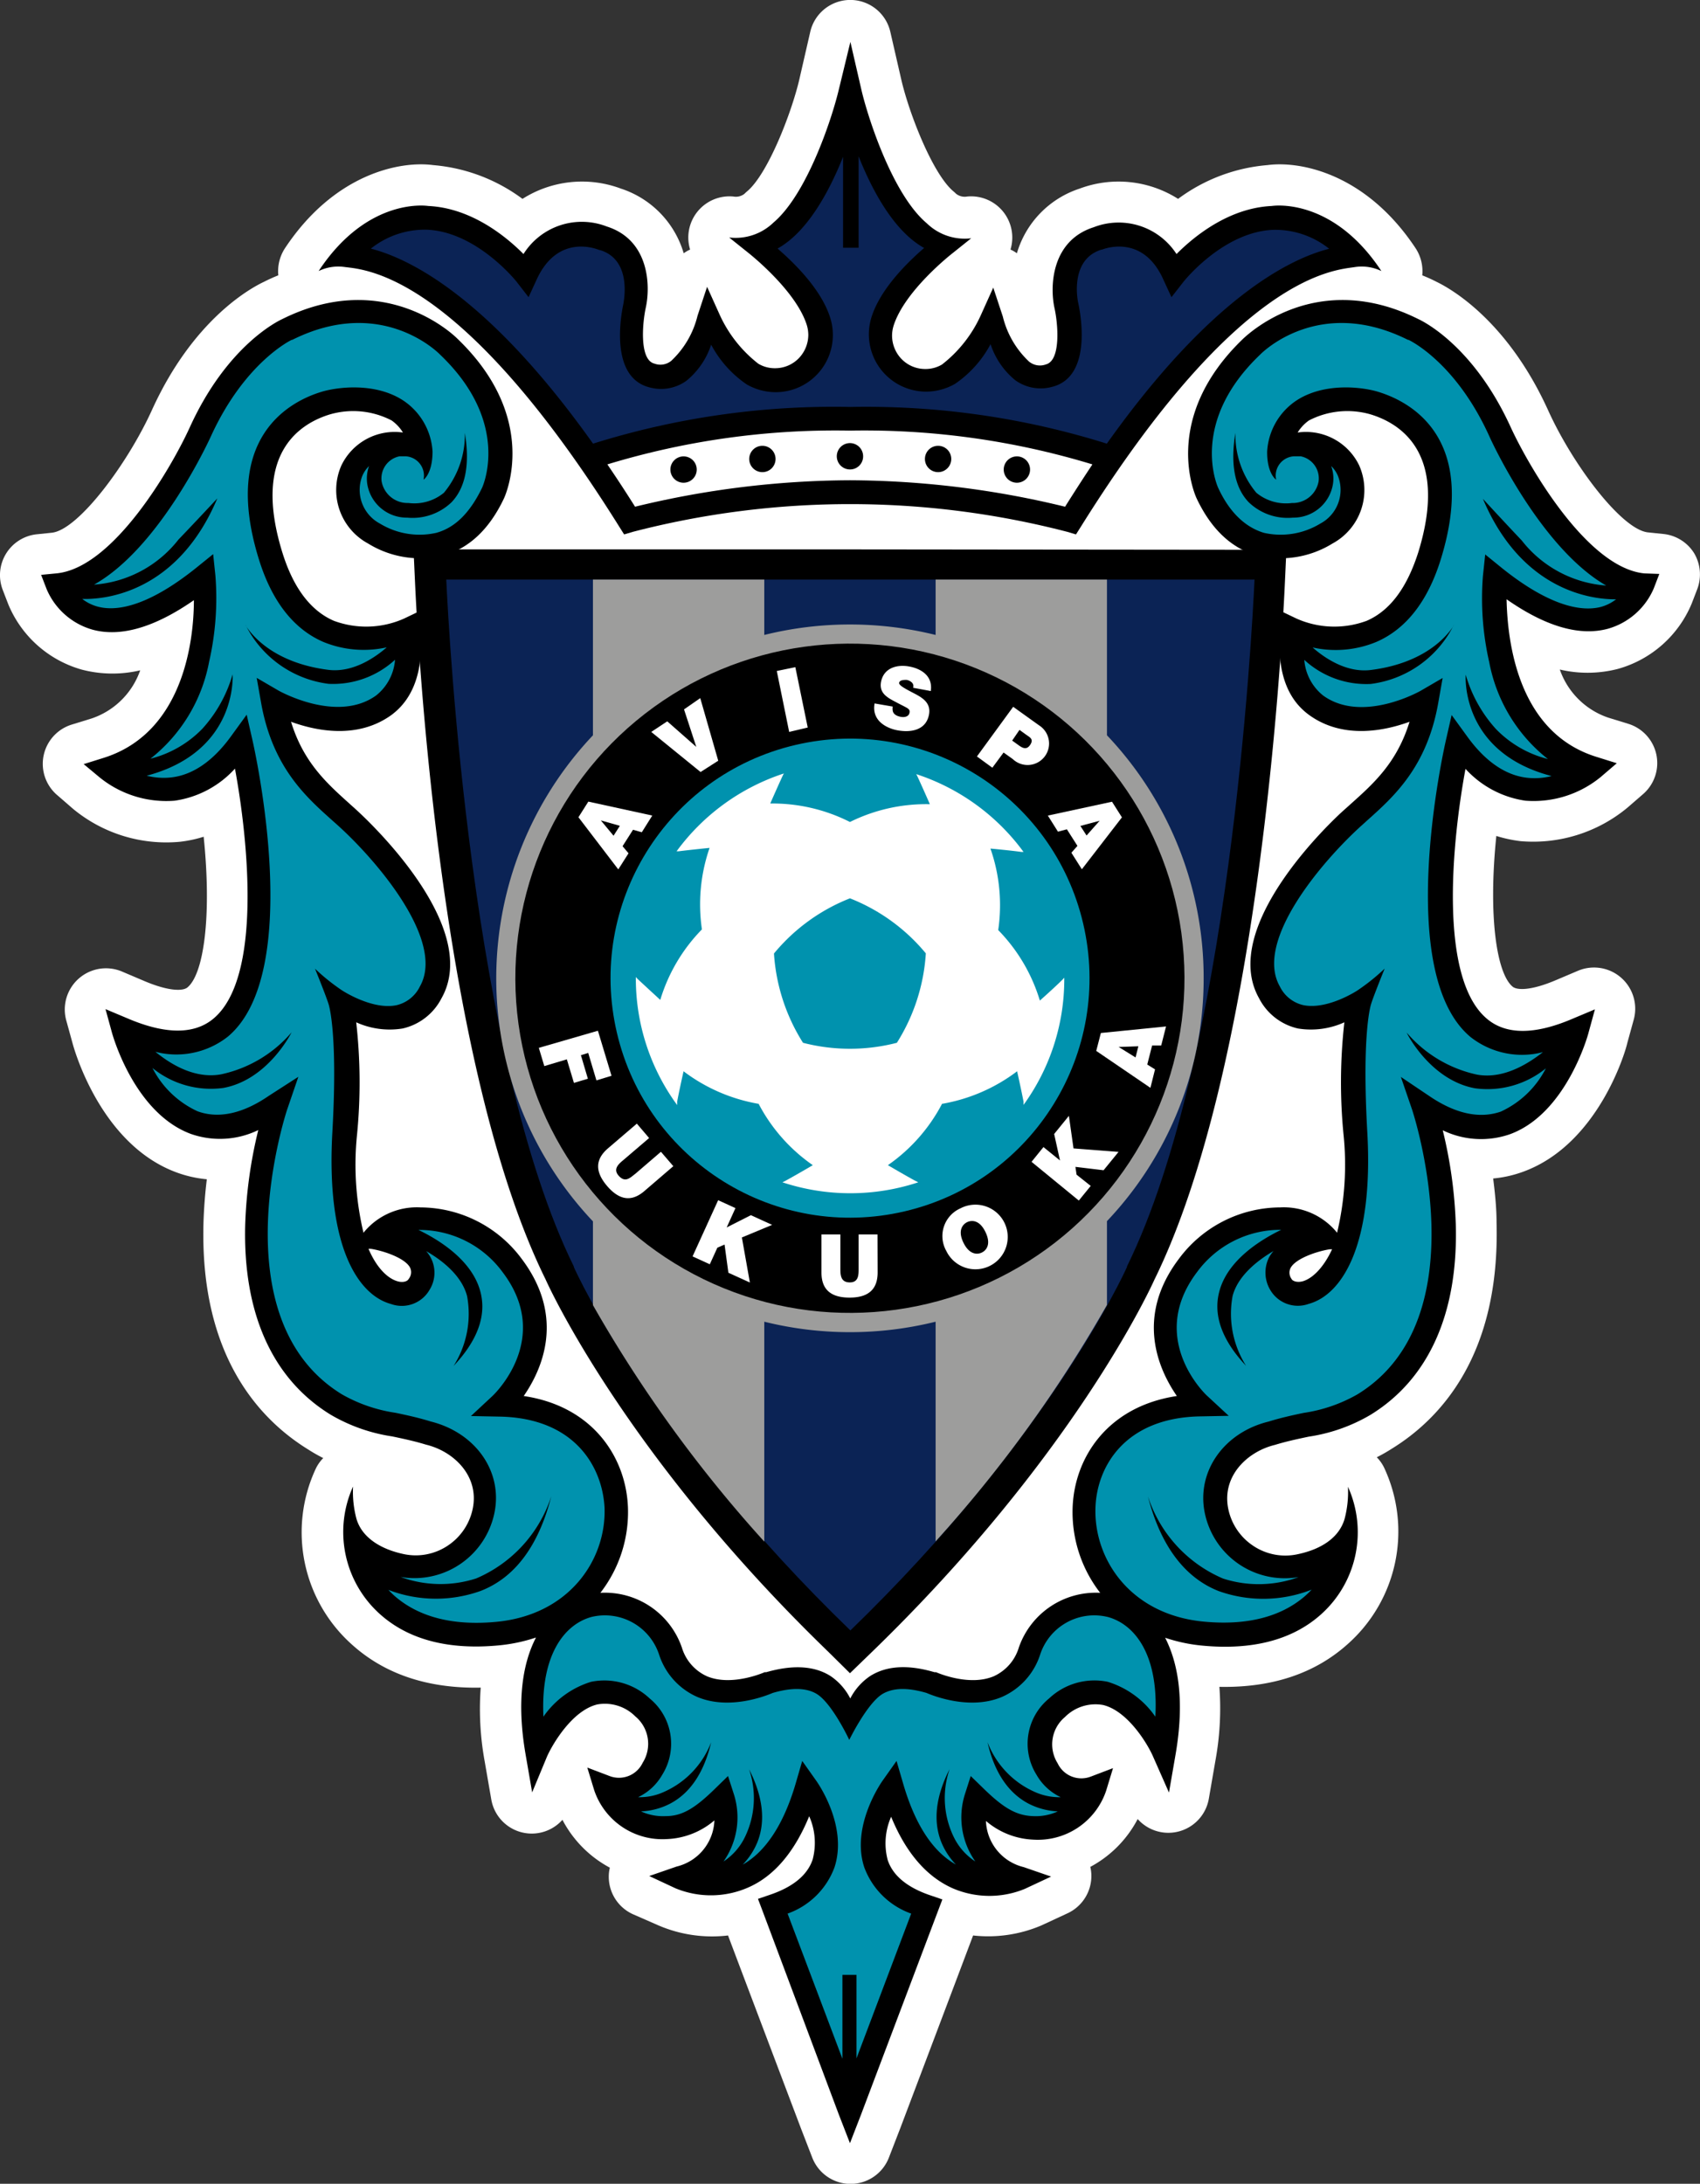 <svg xmlns="http://www.w3.org/2000/svg" viewBox="0 0 74.37 95.51"><rect x="0" y="0" width="74.37" height="95.51" fill="#333333" stroke="none"/><g transform="translate(-135.173 -77.73)"><path d="M209.29 101.931a1.8 1.8 0 0 0-1.354-.847l-.665-.069c-1.147-.113-3.3-2.955-4.387-5.373-1.852-4.053-4.433-5.387-4.925-5.614l.054.025q-.31-.158-.62-.28a1.84 1.84 0 0 0-.286-1.178c-2.167-3.275-5.043-3.836-6.486-3.644a7.6 7.6 0 0 0-3.91 1.477 4.86 4.86 0 0 0-4.309-.448 4.23 4.23 0 0 0-2.743 2.827 1.6 1.6 0 0 0-.28-.163 1.802 1.802 0 0 0-1.892-2.319.61.61 0 0 1-.492-.123l.059.064a1.5 1.5 0 0 0-.177-.172c-.897-.759-1.911-3.344-2.266-4.841l-.492-2.143a1.797 1.797 0 0 0-3.497 0l-.492 2.143c-.355 1.477-1.37 4.082-2.266 4.84a1.5 1.5 0 0 0-.177.173l.06-.064a.61.61 0 0 1-.493.123 1.802 1.802 0 0 0-1.891 2.32 1.6 1.6 0 0 0-.28.162 4.23 4.23 0 0 0-2.744-2.827 4.86 4.86 0 0 0-4.309.448 7.6 7.6 0 0 0-3.91-1.477c-1.443-.192-4.319.37-6.486 3.644a1.84 1.84 0 0 0-.286 1.177q-.31.123-.62.28l.02-.009c-.493.227-3.083 1.561-4.925 5.614-1.088 2.394-3.24 5.26-4.388 5.373l-.665.069a1.797 1.797 0 0 0-1.477 2.433l.241.625a4.93 4.93 0 0 0 3.221 2.861 5.3 5.3 0 0 0 2.551.03 3.4 3.4 0 0 1-2.118 2.103l-.876.27a1.797 1.797 0 0 0-.65 3.073l.699.606a6.4 6.4 0 0 0 4.669 1.448 5.5 5.5 0 0 0 1.053-.222c.36 3.502 0 6.004-.709 6.59-.192.162-.797.182-1.88-.276l-.986-.419a1.802 1.802 0 0 0-2.438 2.133l.281 1.019c.123.453 1.305 4.432 4.53 5.629a5.2 5.2 0 0 0 1.34.305 21 21 0 0 0-.147 1.93c-.153 5.753 2.413 8.555 4.59 9.894a7 7 0 0 0 .65.37 1.7 1.7 0 0 0-.326.462 6.58 6.58 0 0 0 1.596 7.708c1.438 1.29 3.324 1.915 5.619 1.87a12.7 12.7 0 0 0 .172 3.217l.29 1.674a1.797 1.797 0 0 0 3.113.891 5 5 0 0 0 2.074 2.093 1.6 1.6 0 0 0-.045.306 1.8 1.8 0 0 0 1.04 1.723l1.137.498a5.94 5.94 0 0 0 3.038.438c.69 1.832 3.187 8.43 3.187 8.43l.492 1.271a1.797 1.797 0 0 0 3.364 0l.492-1.27s2.497-6.6 3.186-8.431a5.94 5.94 0 0 0 2.985-.438l1.147-.532a1.8 1.8 0 0 0 1.04-1.724 1.6 1.6 0 0 0-.045-.305 5 5 0 0 0 2.073-2.093 1.797 1.797 0 0 0 3.113-.891l.29-1.675a12.7 12.7 0 0 0 .172-3.216c2.295.045 4.177-.58 5.614-1.871a6.58 6.58 0 0 0 1.596-7.707 1.7 1.7 0 0 0-.325-.463 7 7 0 0 0 .65-.37c2.177-1.339 4.743-4.14 4.59-9.893 0-.675-.074-1.325-.148-1.93a5.2 5.2 0 0 0 1.34-.306c3.23-1.196 4.432-5.175 4.53-5.628l.281-1.02a1.802 1.802 0 0 0-2.438-2.132l-.985.418c-1.083.458-1.689.439-1.88.276-.7-.586-1.07-3.088-.71-6.589a6 6 0 0 0 1.054.227 6.46 6.46 0 0 0 4.668-1.453l.7-.606a1.797 1.797 0 0 0-.65-3.073l-.877-.27a3.4 3.4 0 0 1-2.118-2.104 5.3 5.3 0 0 0 2.551-.03 4.93 4.93 0 0 0 3.221-2.86l.241-.626a1.82 1.82 0 0 0-.133-1.566" class="cls-1" style="fill:#fff;stroke-width:.492"/><path d="M207.104 102.808c-2.516-.252-5.072-4.718-5.846-6.402-1.63-3.57-3.86-4.64-4.043-4.723-4.407-2.192-7.387.62-7.638.842-3.654 3.492-2.117 6.87-2.053 7.008.64 1.35 1.531 2.186 2.659 2.497a4.33 4.33 0 0 0 3.28-.527 2.66 2.66 0 0 0 1.172-3.413 2.585 2.585 0 0 0-2.694-1.443 1.8 1.8 0 0 1 .493-.527 3.65 3.65 0 0 1 2.733-.256c1.334.419 3.373 1.753 2.048 6.033-.492 1.536-1.23 2.54-2.25 2.984a4.07 4.07 0 0 1-3.068-.094l-.67-.32-.06.744c-.142 1.832.282 3.073 1.286 3.797 1.478 1.063 3.285.69 4.383.29-.546 1.778-1.561 2.69-2.55 3.576l-.257.231c-.571.492-5.54 5.156-3.777 8.283a2.54 2.54 0 0 0 1.704 1.325 3.54 3.54 0 0 0 2.029-.27 23.4 23.4 0 0 0-.035 4.924 12.8 12.8 0 0 1-.285 4.284l-.03-.044a3 3 0 0 0-2.462-1.069 5.54 5.54 0 0 0-4.432 2.256c-1.916 2.54-.887 4.83-.084 5.993-3.034.458-4.482 2.694-4.56 4.88a5.76 5.76 0 0 0 1.206 3.728 3.565 3.565 0 0 0-3.56 2.394 2.01 2.01 0 0 1-1.108 1.26c-1.094.453-2.497-.177-2.512-.182h-.069c-1.147-.34-2.093-.286-2.807.163a2.63 2.63 0 0 0-.877.985 2.6 2.6 0 0 0-.871-.985c-.714-.449-1.66-.493-2.807-.163h-.069s-1.419.635-2.512.182a2.01 2.01 0 0 1-1.108-1.26 3.56 3.56 0 0 0-3.565-2.394 5.76 5.76 0 0 0 1.206-3.728c-.079-2.186-1.526-4.432-4.56-4.88.803-1.162 1.832-3.447-.084-5.993a5.54 5.54 0 0 0-4.432-2.256 3 3 0 0 0-2.462 1.069l-.03.044a12.8 12.8 0 0 1-.285-4.284 23.4 23.4 0 0 0-.035-4.925 3.54 3.54 0 0 0 2.03.271 2.54 2.54 0 0 0 1.703-1.325c1.763-3.127-3.201-7.766-3.777-8.283l-.256-.231c-.985-.887-2.005-1.798-2.551-3.576 1.098.4 2.9.773 4.383-.29.985-.724 1.428-1.97 1.285-3.797l-.06-.744-.669.32a4.07 4.07 0 0 1-3.068.094c-1.02-.443-1.773-1.448-2.25-2.984-1.325-4.28.714-5.614 2.048-6.033a3.65 3.65 0 0 1 2.733.256 1.8 1.8 0 0 1 .493.527 2.585 2.585 0 0 0-2.694 1.443 2.66 2.66 0 0 0 1.172 3.413 4.33 4.33 0 0 0 3.28.527c1.128-.31 2.02-1.148 2.66-2.497.063-.138 1.6-3.516-2.054-7.008-.227-.222-3.23-3.034-7.638-.842-.183.084-2.413 1.152-4.044 4.723-.773 1.704-3.329 6.17-5.845 6.402l-.665.064.241.625a3.1 3.1 0 0 0 2.01 1.773c1.236.335 2.723-.103 4.432-1.29 0 1.841-.493 5.806-3.94 6.894l-.881.276.674.561a4.63 4.63 0 0 0 3.3 1.04 4.4 4.4 0 0 0 2.644-1.404c.586 3.162 1.187 9.155-.94 10.933-.833.699-2.093.699-3.738 0l-.985-.414.28 1.024c.04.143.986 3.516 3.448 4.432a3.84 3.84 0 0 0 2.955-.167 20 20 0 0 0-.572 4.137c-.103 3.875 1.192 6.751 3.738 8.312a7.5 7.5 0 0 0 2.694.95c.492.104.985.208 1.477.36 1.212.29 2.34 1.37 2.044 2.803a2.55 2.55 0 0 1-1.093 1.615 2.52 2.52 0 0 1-1.92.37c-.986-.208-1.828-.705-2.074-1.547a4.6 4.6 0 0 1-.148-1.409 4.82 4.82 0 0 0 1.182 5.585c1.26 1.128 3.024 1.566 5.176 1.364a7.3 7.3 0 0 0 1.645-.345c-.591 1.138-.852 2.802-.458 5.097l.29 1.675.65-1.566c.242-.547 1.108-2.02 2.202-2.28a1.88 1.88 0 0 1 1.664.526 1.556 1.556 0 0 1 .32 2.024 1.147 1.147 0 0 1-1.438.586l-.985-.374.3.985a3.15 3.15 0 0 0 3.187 2.142 3.4 3.4 0 0 0 2.073-.817 2.16 2.16 0 0 1-1.654 2.019l-1.197.414 1.147.536a4.06 4.06 0 0 0 3.182-.034c1.132-.493 2.029-1.556 2.669-3.117a2.86 2.86 0 0 1 .153 1.886c-.227.69-.867 1.216-1.901 1.56l-.493.168.187.493 3.344 8.923.493 1.27.492-1.27 3.364-8.899.187-.492-.493-.168c-1.034-.344-1.674-.871-1.9-1.56a2.86 2.86 0 0 1 .152-1.887c.64 1.561 1.536 2.605 2.67 3.118a4.06 4.06 0 0 0 3.18.034l1.148-.537-1.197-.413a2.16 2.16 0 0 1-1.654-2.02 3.4 3.4 0 0 0 2.073.818 3.15 3.15 0 0 0 3.186-2.142l.3-.985-.984.374a1.147 1.147 0 0 1-1.438-.586 1.556 1.556 0 0 1 .32-2.024 1.88 1.88 0 0 1 1.664-.527c1.093.261 1.97 1.734 2.201 2.28l.685 1.551.29-1.674c.394-2.295.133-3.94-.457-5.097a7.2 7.2 0 0 0 1.64.345c2.151.202 3.915-.237 5.175-1.364a4.82 4.82 0 0 0 1.182-5.585 4.6 4.6 0 0 1-.148 1.409c-.246.842-1.063 1.34-2.073 1.546a2.52 2.52 0 0 1-1.92-.37 2.55 2.55 0 0 1-1.094-1.615c-.295-1.433.833-2.511 2.044-2.802.492-.152.985-.256 1.477-.36a7.5 7.5 0 0 0 2.694-.95c2.546-1.56 3.841-4.432 3.738-8.312a20 20 0 0 0-.571-4.137 3.84 3.84 0 0 0 2.954.167c2.433-.9 3.384-4.274 3.423-4.432l.28-1.024-.984.413c-1.645.705-2.906.705-3.738 0-2.127-1.777-1.527-7.77-.94-10.932a4.4 4.4 0 0 0 2.62 1.393 4.63 4.63 0 0 0 3.299-1.039l.7-.6-.882-.276c-3.448-1.064-3.9-5.028-3.94-6.895 1.699 1.187 3.186 1.625 4.432 1.29a3.1 3.1 0 0 0 2.01-1.772l.24-.626zm-54.048 30.852c-.064.128-.276.173-.492.109-.39-.109-.887-.527-1.27-1.419h.108c.586.094 1.506.414 1.713.828a.46.46 0 0 1-.059.482m39.107.109c-.232.064-.444 0-.493-.109a.46.46 0 0 1-.044-.462c.207-.414 1.128-.734 1.714-.828h.108c-.409.872-.901 1.29-1.285 1.399M151.254 101.483" style="stroke-width:.492"/><path d="M200.047 99.548s.872.95 1.699 1.822a5.16 5.16 0 0 0 3.693 1.97c-2.866-1.645-5.013-6.3-5.111-6.526-1.478-3.265-3.516-4.21-3.536-4.22h-.025c-3.875-1.935-6.362.537-6.466.645-3.102 2.955-1.886 5.718-1.837 5.826.493 1.069 1.182 1.724 2.005 1.97a3.33 3.33 0 0 0 2.462-.404 1.67 1.67 0 0 0 .768-2.098 1.3 1.3 0 0 0-.29-.419 1.6 1.6 0 0 1 .078.779 1.75 1.75 0 0 1-1.748 1.477 2.46 2.46 0 0 1-1.935-.67c-.616-.64-.813-1.66-.586-3.038a3.97 3.97 0 0 0 .916 2.62 2.04 2.04 0 0 0 1.556.448 1.15 1.15 0 0 0 1.167-.94.985.985 0 0 0-.788-1.104h-.256A.847.847 0 0 0 191 98.71s-.403-.26-.393-1.236a2.88 2.88 0 0 1 1.28-2.226c1.226-.802 2.89-.596 3.6-.374 1.364.424 4.368 1.97 2.718 7.313-.566 1.832-1.512 3.048-2.812 3.615a4.65 4.65 0 0 1-2.797.246c.468.414 1.448 1.123 2.546.985 2.403-.3 3.359-1.537 3.585-1.881a.6.6 0 0 1 .054-.094l-.054.094a4.72 4.72 0 0 1-3.59 2.492 4 4 0 0 1-2.905-1.054 2.21 2.21 0 0 0 .832 1.566c1.719 1.23 4.24-.202 4.265-.217l.955-.556-.192 1.088c-.493 2.807-1.945 4.102-3.107 5.141l-.257.232c-1.723 1.56-4.688 5.043-3.57 7.022a1.52 1.52 0 0 0 1.02.823c1.068.226 2.383-.64 2.393-.65a9 9 0 0 0 1.177-.946s-.463 1.138-.591 1.541c0 0-.419 1.182-.168 5.624.276 4.925-1.098 7.097-2.565 7.5a1.4 1.4 0 0 1-1.69-.625 1.48 1.48 0 0 1-.049-1.398 1.5 1.5 0 0 1 .202-.29c-.738.432-1.566 1.102-1.792 1.969a4.26 4.26 0 0 0 .59 3.053c-1.038-1.103-1.437-2.181-1.181-3.21.344-1.404 1.822-2.305 2.718-2.739h-.064a4.52 4.52 0 0 0-3.624 1.857c-2.182 2.89.354 5.328.463 5.417l.93.862-1.265.024c-3.265.064-4.501 2.182-4.565 3.98-.084 2.26 1.526 4.702 4.757 4.998 1.861.172 3.344-.202 4.402-1.113a4 4 0 0 0 .296-.286 5.8 5.8 0 0 1-4.058.064c-1.477-.576-2.546-1.97-3.103-4.146a5.88 5.88 0 0 0 3.285 3.595 5.08 5.08 0 0 0 3.31-.064 3.575 3.575 0 0 1-4.108-2.807c-.369-1.803.833-3.516 2.793-3.994.522-.163 1.039-.276 1.536-.38a6.7 6.7 0 0 0 2.344-.807c5.417-3.314 2.428-12.36 2.399-12.45l-.493-1.437 1.26.847c1.158.783 2.202.985 3.113.67a4.17 4.17 0 0 0 1.97-1.892 4.05 4.05 0 0 1-3.103.872c-1.925-.355-2.954-2.35-2.984-2.433a5.6 5.6 0 0 0 3.083 1.837c.891.158 1.866-.192 2.876-.985a3.64 3.64 0 0 1-3.172-.665c-3.353-2.807-1.167-12.562-1.073-12.976l.251-1.103.665.916c.788 1.098 1.674 1.714 2.625 1.827a3 3 0 0 0 1.083-.074c-3.989-1.04-3.762-4.378-3.757-4.432a6 6 0 0 0 1.32 2.373 4.8 4.8 0 0 0 2.275 1.315 7.05 7.05 0 0 1-2.566-4.235 12.5 12.5 0 0 1-.276-3.777l.099-.936.728.591c1.739 1.399 3.226 1.97 4.31 1.71a1.9 1.9 0 0 0 .689-.34c-.985.014-4.107-.316-5.826-4.393zM157.04 139.688l-1.265-.025.93-.866c.109-.099 2.645-2.536.463-5.417a4.52 4.52 0 0 0-3.624-1.857h-.064c.896.433 2.373 1.335 2.718 2.738.256 1.03-.143 2.108-1.182 3.211a4.26 4.26 0 0 0 .591-3.053c-.226-.877-1.054-1.547-1.792-1.97a1.41 1.41 0 0 1 .152 1.69 1.4 1.4 0 0 1-1.689.624c-1.477-.403-2.841-2.585-2.566-7.5.252-4.432-.167-5.624-.167-5.624-.128-.403-.591-1.541-.591-1.541a9 9 0 0 0 1.177.945s1.325.877 2.393.65a1.52 1.52 0 0 0 1.02-.822c1.118-1.97-1.847-5.461-3.57-7.022l-.271-.242c-1.163-1.039-2.61-2.334-3.108-5.141l-.192-1.088.955.556s2.546 1.448 4.265.217a2.21 2.21 0 0 0 .832-1.566 4 4 0 0 1-2.905 1.054 4.72 4.72 0 0 1-3.59-2.492l-.054-.094a.6.6 0 0 1 .054.094c.226.344 1.182 1.58 3.585 1.881 1.098.133 2.078-.576 2.546-.985a4.65 4.65 0 0 1-2.782-.241c-1.3-.567-2.246-1.783-2.812-3.615-1.65-5.323 1.354-6.894 2.718-7.313.71-.222 2.379-.428 3.6.374a2.88 2.88 0 0 1 1.28 2.226c0 .985-.394 1.236-.394 1.236a.847.847 0 0 0-.812-1.024h-.232a.985.985 0 0 0-.788 1.103 1.15 1.15 0 0 0 1.168.94 2.04 2.04 0 0 0 1.556-.447 3.97 3.97 0 0 0 .916-2.62c.226 1.379.03 2.398-.586 3.038a2.46 2.46 0 0 1-1.936.67 1.75 1.75 0 0 1-1.748-1.477 1.6 1.6 0 0 1 .079-.779 1.3 1.3 0 0 0-.29.419 1.67 1.67 0 0 0 .768 2.098 3.33 3.33 0 0 0 2.462.404c.827-.227 1.477-.882 2.004-1.97.05-.108 1.266-2.866-1.837-5.826-.103-.108-2.59-2.58-6.466-.645h-.024s-2.044.955-3.536 4.22c-.104.227-2.246 4.88-5.112 6.486a5.16 5.16 0 0 0 3.693-1.97c.818-.852 1.7-1.802 1.7-1.802-1.72 4.077-4.841 4.432-5.91 4.397a1.9 1.9 0 0 0 .69.34c1.083.281 2.57-.31 4.308-1.709l.73-.59.098.935a12.5 12.5 0 0 1-.276 3.777 7.05 7.05 0 0 1-2.566 4.236 4.8 4.8 0 0 0 2.275-1.315 6 6 0 0 0 1.32-2.374c0 .034.232 3.373-3.757 4.432a3 3 0 0 0 1.083.074c.95-.113 1.837-.729 2.625-1.827l.665-.916.25 1.103c.095.414 2.281 10.17-1.073 12.977a3.64 3.64 0 0 1-3.171.664c.985.803 1.97 1.153 2.876.985a5.6 5.6 0 0 0 3.083-1.837c-.045.084-1.06 2.079-2.985 2.433a4.05 4.05 0 0 1-3.102-.872 4.17 4.17 0 0 0 1.97 1.892c.91.334 1.97.113 3.112-.67l1.3-.837-.492 1.438c-.03.088-3.014 9.135 2.398 12.45a6.7 6.7 0 0 0 2.344.807c.493.103 1.015.216 1.537.379 1.97.492 3.161 2.191 2.792 3.994a3.575 3.575 0 0 1-4.107 2.807 5.08 5.08 0 0 0 3.31.064 5.88 5.88 0 0 0 3.284-3.595c-.557 2.177-1.6 3.57-3.103 4.146a5.8 5.8 0 0 1-4.023-.049 4 4 0 0 0 .295.286c1.06.91 2.541 1.285 4.403 1.113 3.23-.296 4.84-2.738 4.757-4.999-.098-1.797-1.315-3.915-4.58-3.979M183.628 148.45a2.49 2.49 0 0 0-2.954 1.654 3.04 3.04 0 0 1-1.685 1.851c-1.398.582-2.999-.059-3.284-.182-.843-.246-1.478-.226-1.94.054-.675.429-1.439 2-1.439 2s-.734-1.571-1.408-2c-.448-.28-1.098-.3-1.94-.054-.286.123-1.887.764-3.285.182a3.04 3.04 0 0 1-1.684-1.851 2.497 2.497 0 0 0-2.955-1.655c-1.167.315-2.236 1.63-2.108 4.363a3.94 3.94 0 0 1 2.088-1.526 2.89 2.89 0 0 1 2.56.729 2.56 2.56 0 0 1 .552 3.334 2.4 2.4 0 0 1-1.058.984 2.55 2.55 0 0 0 1.142-.236 3.9 3.9 0 0 0 2.054-2.167c-.306 1.305-.901 2.206-1.773 2.674a3.04 3.04 0 0 1-1.295.35 2.3 2.3 0 0 0 1.083.207c.71 0 1.266-.335 2.132-1.177l.591-.576.252.783a3.35 3.35 0 0 1-.449 2.954 2.66 2.66 0 0 0 .941-1.078 3.9 3.9 0 0 0 .177-2.955c.606 1.192.73 2.265.365 3.186a3.1 3.1 0 0 1-.645.985c.985-.551 1.782-1.733 2.31-3.52l.295-1.015.61.862c.06.083 1.394 1.97.803 3.787a3.4 3.4 0 0 1-2.053 2.028l2.398 6.348v-3.669h.615v3.655l2.394-6.334a3.4 3.4 0 0 1-2.054-2.028c-.59-1.793.744-3.704.803-3.787l.61-.862.296 1.014c.522 1.783 1.295 2.955 2.3 3.516a3.1 3.1 0 0 1-.64-.985c-.365-.92-.242-1.994.364-3.186a3.9 3.9 0 0 0 .177 2.955 2.66 2.66 0 0 0 .95 1.083 3.35 3.35 0 0 1-.452-2.954l.25-.783.592.576c.867.842 1.423 1.152 2.132 1.177a2.3 2.3 0 0 0 1.084-.207 3.1 3.1 0 0 1-1.3-.35c-.872-.468-1.478-1.369-1.773-2.674a3.9 3.9 0 0 0 2.053 2.167 2.6 2.6 0 0 0 1.148.236 2.4 2.4 0 0 1-1.06-.984 2.56 2.56 0 0 1 .552-3.334 2.89 2.89 0 0 1 2.561-.73 3.94 3.94 0 0 1 2.088 1.527c.153-2.733-.916-4.048-2.088-4.363" class="cls-2" style="fill:#0092ae;stroke-width:.492"/><path d="M190.808 86.739c-1.89.088-3.412 1.344-4.166 2.102a3.014 3.014 0 0 0-3.624-1.172c-1.842.586-1.926 2.566-1.714 3.536.157.7.285 2.29-.374 2.463a.75.75 0 0 1-.74-.124 4 4 0 0 1-1.147-1.97l-.418-1.265-.542 1.202a5.7 5.7 0 0 1-1.699 2.161 1.4 1.4 0 0 1-.729.197 1.44 1.44 0 0 1-1.029-.423 1.48 1.48 0 0 1-.428-1.034 1.5 1.5 0 0 1 .069-.443c.492-1.542 2.56-3.152 2.58-3.167l.813-.65a2.38 2.38 0 0 1-1.936-.65c-1.477-1.236-2.55-4.52-2.856-5.796l-.493-2.143-.512 2.108c-.305 1.276-1.393 4.56-2.856 5.796a2.38 2.38 0 0 1-1.935.65l.812.65s2.088 1.626 2.58 3.167a1.5 1.5 0 0 1 .07.443 1.48 1.48 0 0 1-.429 1.034 1.44 1.44 0 0 1-1.03.424 1.4 1.4 0 0 1-.728-.197 5.7 5.7 0 0 1-1.699-2.162l-.542-1.202-.418 1.266a4 4 0 0 1-1.148 1.97.75.75 0 0 1-.738.123c-.66-.158-.532-1.748-.375-2.462.212-.985.129-2.955-1.713-3.536a3.014 3.014 0 0 0-3.64 1.206c-.753-.758-2.275-2.014-4.166-2.102 0 0-2.63-.434-4.796 2.846a1.97 1.97 0 0 1 1.142-.177c.882.118 5.058.236 12.011 11.36l.212.336.384-.114a37.85 37.85 0 0 1 19 0l.383.114.212-.335c6.949-11.125 11.125-11.218 12.006-11.361a1.97 1.97 0 0 1 1.143.177c-2.167-3.28-4.797-2.846-4.797-2.846" style="stroke-width:.492"/><path d="M172.356 95.529a35.2 35.2 0 0 1 11.238 1.605c4.52-6.357 7.968-8.076 9.726-8.524a3.78 3.78 0 0 0-2.462-.827c-2.182.098-3.89 2.245-3.906 2.265l-.531.68-.36-.783c-.872-1.936-2.492-1.37-2.67-1.3h-.024c-1.418.433-1.044 2.245-1.029 2.314.074.335.685 3.245-1.147 3.693a1.9 1.9 0 0 1-1.6-.29 3.4 3.4 0 0 1-1.084-1.58 4.86 4.86 0 0 1-1.556 1.737 2.55 2.55 0 0 1-1.266.34 2.507 2.507 0 0 1-2.384-3.265c.384-1.211 1.522-2.344 2.3-3.019-1.3-.719-2.25-2.462-2.866-4.008v3.999h-.68V84.59c-.615 1.537-1.566 3.29-2.866 4.01.778.674 1.916 1.806 2.3 3.018a2.502 2.502 0 0 1-2.383 3.265 2.55 2.55 0 0 1-1.266-.34 4.86 4.86 0 0 1-1.556-1.738 3.4 3.4 0 0 1-1.084 1.58 1.9 1.9 0 0 1-1.6.291c-1.832-.448-1.221-3.359-1.148-3.693 0-.07.39-1.882-1.029-2.315h-.024c-.252-.103-1.847-.66-2.743 1.276l-.36.783-.532-.685s-1.723-2.167-3.905-2.265a3.78 3.78 0 0 0-2.462.827c1.753.453 5.2 2.172 9.72 8.53a35.2 35.2 0 0 1 11.239-1.606" class="cls-3" style="fill:#0b2355;stroke-width:.492"/><path d="M181.767 99.892a40.3 40.3 0 0 0-9.411-1.157 40.3 40.3 0 0 0-9.401 1.157q-.62-.985-1.212-1.851a34.3 34.3 0 0 1 10.613-1.478 34.3 34.3 0 0 1 10.607 1.478q-.576.866-1.196 1.851" class="cls-1" style="fill:#fff;stroke-width:.492"/><path d="M168.524 98.38a.576.576 0 1 1 .577-.576.576.576 0 0 1-.577.576M165.077 98.843a.576.576 0 1 1 .576-.57.576.576 0 0 1-.576.57M172.356 98.262a.576.576 0 1 1 .576-.576.57.57 0 0 1-.576.576M176.212 98.38a.576.576 0 1 0-.576-.576.576.576 0 0 0 .576.576M179.659 98.843a.576.576 0 1 0-.576-.57.576.576 0 0 0 .576.57M172.356 101.759h-19.093l.064 1.393c.158 3.487 1.187 21.358 5.713 30.533.137.31 3.52 7.737 12.39 16.31l.926.916.926-.896c8.864-8.574 12.252-16 12.39-16.31 4.526-9.19 5.555-27.061 5.713-30.533l.064-1.394z" style="stroke-width:.492"/><path d="M172.356 103.079h17.699c-.113 2.408-1.093 20.92-5.58 30.04v.024c-.133.306-3.447 7.525-12.1 15.897-8.662-8.372-11.966-15.591-12.1-15.897v-.024c-4.486-9.106-5.466-27.618-5.579-30.04z" class="cls-3" style="fill:#0b2355;stroke-width:.492"/><path d="M187.829 120.517a15.4 15.4 0 0 0-4.23-10.628v-6.81h-7.496v2.422a15.56 15.56 0 0 0-7.495 0v-2.422h-7.495v6.81a15.47 15.47 0 0 0 0 21.26v3.664a58.4 58.4 0 0 0 7.495 10.342v-9.618a15.56 15.56 0 0 0 7.495 0v9.608a58.4 58.4 0 0 0 7.496-10.342v-3.664a15.41 15.41 0 0 0 4.23-10.622" class="cls-4" style="fill:#9d9d9c;stroke-width:.492"/><circle cx="-46.603" cy="205.081" r="14.636" style="stroke-width:.492" transform="rotate(-67.84)"/><path d="m160.478 113.474.433-.684 2.797.61-.458.73-.384-.109-.458.719.261.31-.448.705zm1.812.375-.832-.237.556.67zM166.594 111.002l-.773.493-2.157-1.753.7-.463 1.27 1.118-.537-1.64.71-.493zM169.155 107.077l.812-.167.542 2.64-.812.192zM174.227 108.633a.6.6 0 0 0 0 .183c.03.167.197.236.35.266s.35 0 .384-.178c.034-.177-.084-.197-.493-.413-.408-.217-.851-.4-.753-.936.118-.61.69-.773 1.231-.675.542.099 1.044.424.946 1.074l-.773-.143a.22.22 0 0 0-.055-.231.45.45 0 0 0-.231-.114c-.108 0-.296 0-.325.123-.03.124.35.306.704.493.355.187.695.419.601.906-.133.69-.808.793-1.394.68-.3-.054-1.137-.325-.985-1.172zM179.497 108.643l1.127.808a.94.94 0 1 1-1.147 1.477l-.4-.285-.492.665-.674-.493zm-.045 1.478.261.187c.173.128.365.246.527 0s0-.32-.167-.438l-.3-.217zM183.82 112.795l.434.684-1.753 2.27-.458-.723.265-.3-.462-.725-.39.104-.443-.704zm-1.113 1.477.572-.645-.842.227zM161.33 122.811l.595 1.97-.66.202-.359-1.201-.32.098.305 1.03-.61.182-.31-1.03-.986.296-.24-.798zM163.373 129.814c-.566.493-1.103.414-1.64-.211-.536-.626-.527-1.168.045-1.655l1.255-1.074.537.63-1.113.951c-.211.177-.492.404-.207.71s.493.073.724-.104l1.113-.956.542.63zM166.59 130.223l.757.345-.384.847 1.06-.537.93.424-1.325.551.35 1.97-.94-.428-.168-1.232-.315.138-.33.724-.754-.345zM173.567 133.38c0 .748-.408 1.103-1.23 1.103s-1.232-.36-1.227-1.108v-1.655h.827v1.478c0 .275 0 .615.404.62s.394-.345.394-.62v-1.478h.827zM177.192 130.578a1.413 1.413 0 1 1-.62 1.866 1.325 1.325 0 0 1 .62-1.866m.93 1.935c.193-.089.424-.355.163-.896-.26-.542-.61-.527-.803-.434-.192.094-.423.36-.162.897.26.536.615.527.803.433M180.3 128.544l.521-.645.724.586-.256-1.158.645-.793.202 1.424 1.97.152-.655.803-1.231-.148.049.34.62.493-.521.64zM183.13 123.693l.203-.783 2.851-.286-.212.833h-.398l-.212.832.34.212-.202.807zm1.843-.202-.862.03.739.458z" class="cls-1" style="fill:#fff;stroke-width:.492"/><circle cx="140.314" cy="156.661" r="10.475" class="cls-2" style="fill:#0092ae;stroke-width:.492" transform="rotate(-13.19)"/><path d="M179.95 126.057v-.143c-.094-.492-.281-1.33-.281-1.33a7.55 7.55 0 0 1-3.285 1.424 7.5 7.5 0 0 1-2.369 2.683s.73.429 1.182.675l.148.074a9.47 9.47 0 0 1-5.944 0l.148-.074c.453-.246 1.182-.675 1.182-.675a7.5 7.5 0 0 1-2.37-2.683 7.55 7.55 0 0 1-3.284-1.424s-.187.823-.28 1.33v.148a9.36 9.36 0 0 1-1.808-5.545v-.055l.084.09c.374.349.985.91.985.91a7.5 7.5 0 0 1 1.822-3.083 7.55 7.55 0 0 1 .335-3.565s-.842.084-1.35.148h-.093a9.46 9.46 0 0 1 4.693-3.403l-.04.074c-.216.463-.556 1.24-.556 1.24a7.5 7.5 0 0 1 3.487.808 7.5 7.5 0 0 1 3.496-.778s-.34-.778-.556-1.24l-.04-.075a9.46 9.46 0 0 1 4.694 3.403h-.094c-.493-.069-1.354-.147-1.354-.147a7.5 7.5 0 0 1 .34 3.565 7.5 7.5 0 0 1 1.822 3.083s.635-.562.985-.911l.083-.089v.054a9.36 9.36 0 0 1-1.783 5.51z" class="cls-1" style="fill:#fff;stroke-width:.492"/><path d="M175.68 119.433a8.2 8.2 0 0 0-3.324-2.413 8.2 8.2 0 0 0-3.324 2.413 8.3 8.3 0 0 0 1.27 3.905 8.2 8.2 0 0 0 4.107 0 8.3 8.3 0 0 0 1.266-3.905z" class="cls-2" style="fill:#0092ae;stroke-width:.492"/></g></svg>